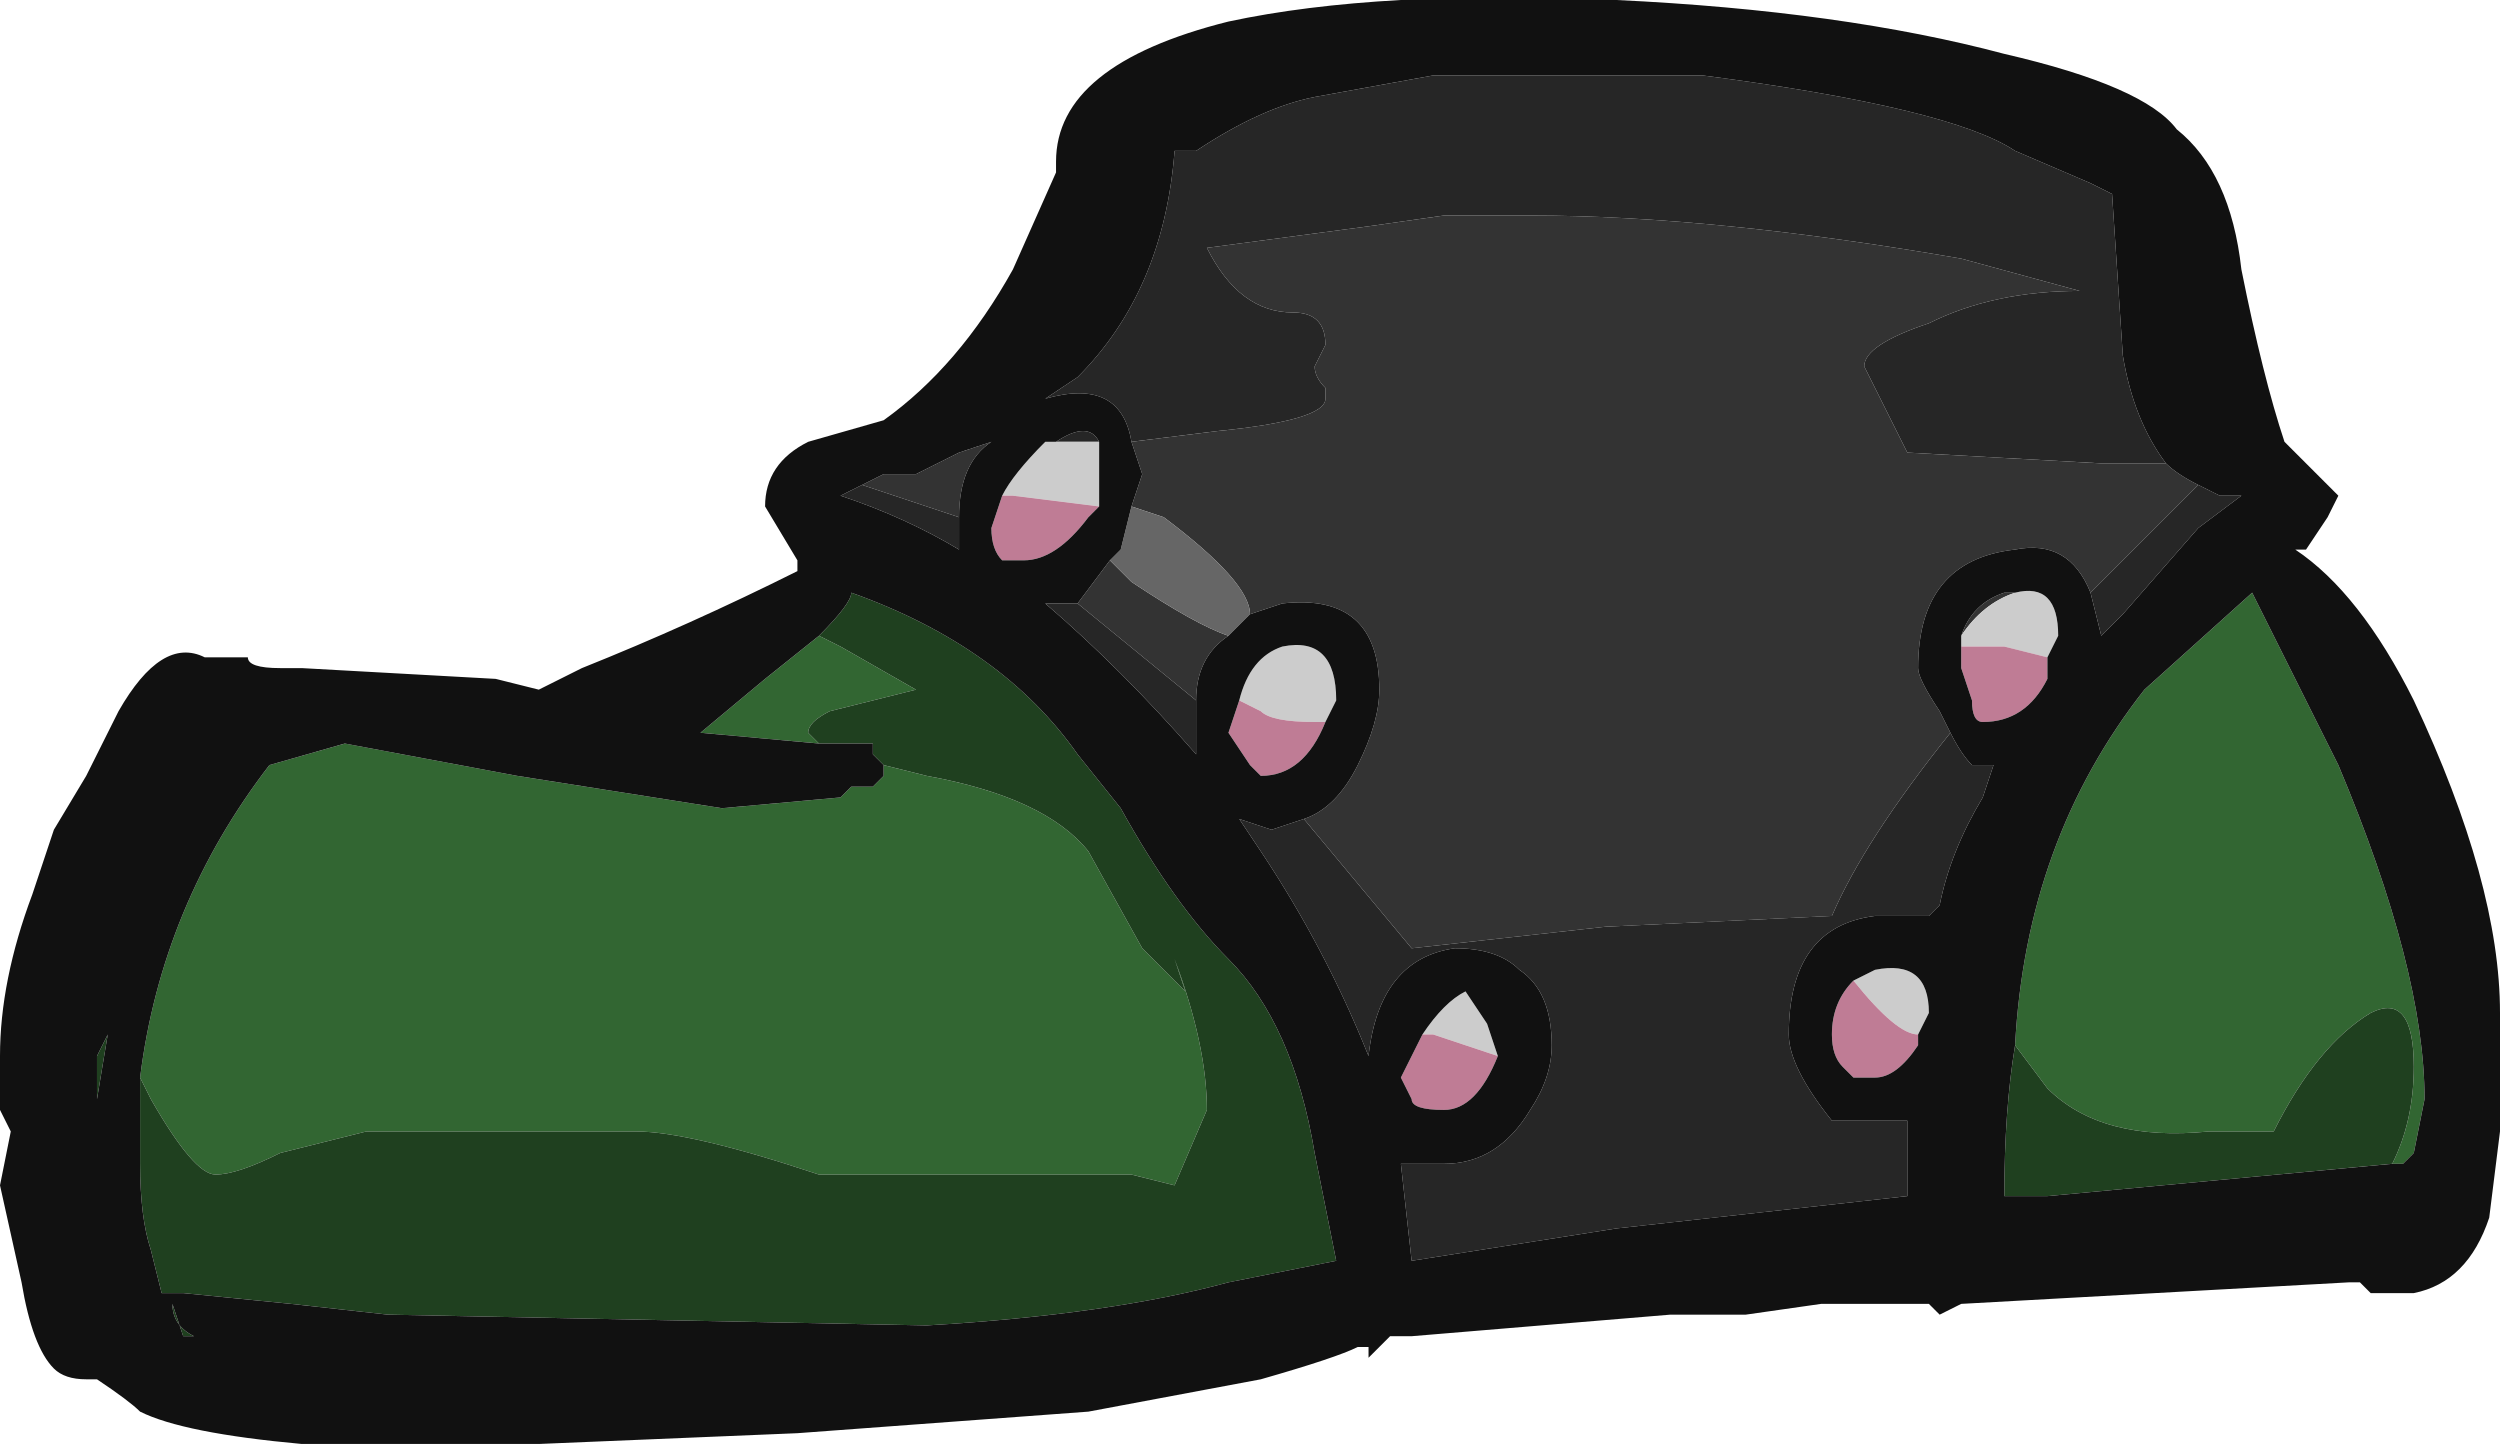 <?xml version="1.0" encoding="UTF-8" standalone="no"?>
<svg xmlns:ffdec="https://www.free-decompiler.com/flash" xmlns:xlink="http://www.w3.org/1999/xlink" ffdec:objectType="frame" height="46.9px" width="81.2px" xmlns="http://www.w3.org/2000/svg">
  <g transform="matrix(1.0, 0.0, 0.0, 1.0, 40.6, 46.55)">
    <use ffdec:characterId="743" height="6.7" transform="matrix(7.0, 0.0, 0.0, 7.0, -40.6, -46.55)" width="11.6" xlink:href="#shape0"/>
  </g>
  <defs>
    <g id="shape0" transform="matrix(1.0, 0.0, 0.0, 1.0, 5.8, 6.65)">
      <path d="M-0.55 -4.6 L-0.15 -4.65 Q0.35 -4.7 0.35 -4.8 L0.35 -4.85 Q0.3 -4.9 0.3 -4.95 L0.35 -5.05 Q0.35 -5.2 0.2 -5.2 -0.05 -5.2 -0.2 -5.5 L0.55 -5.6 0.9 -5.65 1.3 -5.65 Q2.15 -5.65 3.3 -5.45 L3.85 -5.3 Q3.45 -5.3 3.15 -5.15 2.85 -5.05 2.85 -4.95 L3.05 -4.55 3.95 -4.5 4.25 -4.5 Q4.3 -4.45 4.4 -4.4 L3.9 -3.9 Q3.8 -4.15 3.55 -4.1 3.1 -4.05 3.1 -3.55 3.1 -3.5 3.2 -3.35 L3.25 -3.25 Q2.85 -2.75 2.7 -2.4 L1.65 -2.35 0.75 -2.25 0.25 -2.85 Q0.4 -2.9 0.5 -3.1 0.6 -3.3 0.6 -3.45 0.6 -3.9 0.15 -3.85 L0.0 -3.8 Q0.0 -3.95 -0.4 -4.25 L-0.55 -4.3 -0.5 -4.45 -0.55 -4.6 M3.55 -3.9 Q3.4 -3.85 3.3 -3.7 3.35 -3.85 3.5 -3.9 L3.55 -3.9 M-1.8 -4.4 L-1.7 -4.45 -1.55 -4.45 Q-1.45 -4.5 -1.35 -4.55 L-1.2 -4.6 Q-1.35 -4.5 -1.35 -4.25 L-1.8 -4.4 M-0.25 -3.4 L-0.8 -3.85 -0.65 -4.05 -0.55 -3.95 Q-0.25 -3.75 -0.1 -3.7 -0.25 -3.6 -0.25 -3.4" fill="#333333" fill-rule="evenodd" stroke="none"/>
      <path d="M3.55 -1.8 Q3.6 -2.75 4.15 -3.45 L4.65 -3.9 5.05 -3.1 Q5.45 -2.15 5.45 -1.55 L5.4 -1.3 5.35 -1.25 5.3 -1.25 Q5.4 -1.45 5.4 -1.7 5.4 -2.05 5.2 -1.95 4.95 -1.8 4.75 -1.4 L4.45 -1.4 Q3.95 -1.35 3.7 -1.6 L3.55 -1.8 M-2.0 -3.7 L-1.9 -3.65 -1.55 -3.45 -1.95 -3.35 Q-2.05 -3.3 -2.05 -3.25 L-2.0 -3.2 -2.55 -3.25 -2.25 -3.5 -2.0 -3.7 M-1.75 -3.15 L-1.7 -3.1 -1.5 -3.05 Q-0.95 -2.95 -0.75 -2.7 L-0.5 -2.25 -0.3 -2.05 -0.35 -2.2 Q-0.2 -1.8 -0.2 -1.5 L-0.35 -1.15 -0.55 -1.2 -2.0 -1.2 Q-2.6 -1.4 -2.85 -1.4 L-4.1 -1.4 -4.5 -1.3 Q-4.7 -1.2 -4.8 -1.2 -4.9 -1.2 -5.1 -1.55 L-5.15 -1.65 Q-5.05 -2.45 -4.55 -3.1 L-4.2 -3.2 -3.4 -3.05 -2.45 -2.9 -1.9 -2.95 -1.85 -3.0 -1.75 -3.0 -1.7 -3.05 -1.7 -3.1 -1.75 -3.15 M-5.35 -1.75 L-5.3 -1.85 -5.35 -1.75" fill="#326632" fill-rule="evenodd" stroke="none"/>
      <path d="M3.55 -1.8 L3.7 -1.6 Q3.95 -1.35 4.45 -1.4 L4.75 -1.4 Q4.95 -1.8 5.2 -1.95 5.4 -2.05 5.4 -1.7 5.4 -1.45 5.3 -1.25 L3.7 -1.1 3.5 -1.1 Q3.5 -1.5 3.55 -1.8 M-2.0 -3.7 Q-1.85 -3.85 -1.85 -3.9 -1.15 -3.65 -0.8 -3.15 L-0.6 -2.9 Q-0.35 -2.45 -0.1 -2.2 0.2 -1.9 0.3 -1.3 L0.4 -0.8 -0.1 -0.7 Q-0.65 -0.55 -1.5 -0.5 L-4.0 -0.55 -4.45 -0.6 -4.95 -0.65 -5.05 -0.65 -5.1 -0.85 Q-5.15 -1.0 -5.15 -1.25 L-5.15 -1.65 -5.1 -1.55 Q-4.9 -1.2 -4.8 -1.2 -4.7 -1.2 -4.5 -1.3 L-4.1 -1.4 -2.85 -1.4 Q-2.6 -1.4 -2.0 -1.2 L-0.55 -1.2 -0.35 -1.15 -0.2 -1.5 Q-0.2 -1.8 -0.35 -2.2 L-0.3 -2.05 -0.5 -2.25 -0.75 -2.7 Q-0.95 -2.95 -1.5 -3.05 L-1.7 -3.1 -1.75 -3.15 -1.75 -3.2 -2.0 -3.2 -2.05 -3.25 Q-2.05 -3.3 -1.95 -3.35 L-1.55 -3.45 -1.9 -3.65 -2.0 -3.7 M-5.35 -1.75 L-5.3 -1.85 -5.35 -1.55 -5.35 -1.75 M-5.0 -0.6 Q-5.0 -0.5 -4.9 -0.45 L-4.95 -0.45 -5.0 -0.6" fill="#1f401f" fill-rule="evenodd" stroke="none"/>
      <path d="M4.25 -4.5 L3.95 -4.5 3.05 -4.55 2.85 -4.95 Q2.85 -5.05 3.15 -5.15 3.45 -5.3 3.85 -5.3 L3.3 -5.45 Q2.15 -5.65 1.3 -5.65 L0.9 -5.65 0.55 -5.6 -0.2 -5.5 Q-0.05 -5.2 0.2 -5.2 0.35 -5.2 0.35 -5.05 L0.3 -4.95 Q0.3 -4.9 0.35 -4.85 L0.35 -4.8 Q0.35 -4.7 -0.15 -4.65 L-0.55 -4.6 Q-0.6 -4.9 -0.95 -4.8 L-0.8 -4.9 Q-0.4 -5.3 -0.35 -5.95 L-0.25 -5.95 Q0.05 -6.15 0.3 -6.2 L0.85 -6.3 2.1 -6.3 Q3.25 -6.15 3.55 -5.95 L3.9 -5.8 4.0 -5.75 4.05 -5.0 Q4.1 -4.7 4.25 -4.5 M0.25 -2.85 L0.75 -2.25 1.65 -2.35 2.7 -2.4 Q2.85 -2.75 3.25 -3.25 3.3 -3.15 3.35 -3.1 L3.45 -3.1 3.4 -2.95 Q3.25 -2.7 3.2 -2.45 L3.15 -2.4 2.9 -2.4 Q2.5 -2.35 2.5 -1.85 2.5 -1.7 2.7 -1.45 L3.05 -1.45 3.05 -1.1 1.7 -0.95 0.75 -0.8 0.7 -1.25 0.9 -1.25 Q1.15 -1.25 1.3 -1.5 1.4 -1.65 1.4 -1.8 1.4 -2.05 1.25 -2.15 1.15 -2.25 0.95 -2.25 0.6 -2.2 0.55 -1.75 0.35 -2.25 0.05 -2.7 L-0.05 -2.85 0.1 -2.8 0.25 -2.85 M3.9 -3.9 L4.4 -4.4 4.5 -4.35 4.6 -4.35 4.4 -4.2 4.05 -3.8 3.95 -3.7 3.9 -3.9 M-1.8 -4.4 L-1.35 -4.25 -1.35 -4.1 Q-1.6 -4.25 -1.9 -4.35 L-1.8 -4.4 M-0.7 -4.6 L-0.9 -4.6 Q-0.75 -4.7 -0.7 -4.6 M-0.25 -3.4 L-0.25 -3.15 Q-0.6 -3.55 -0.95 -3.85 L-0.8 -3.85 -0.25 -3.4" fill="#262626" fill-rule="evenodd" stroke="none"/>
      <path d="M-0.55 -4.3 L-0.4 -4.25 Q0.0 -3.95 0.0 -3.8 L-0.1 -3.7 Q-0.25 -3.75 -0.55 -3.95 L-0.65 -4.05 -0.6 -4.1 -0.55 -4.3" fill="#666666" fill-rule="evenodd" stroke="none"/>
      <path d="M3.7 -3.6 L3.5 -3.65 3.3 -3.65 3.3 -3.7 Q3.4 -3.85 3.55 -3.9 3.75 -3.95 3.75 -3.7 L3.7 -3.6 M3.1 -1.85 Q3.0 -1.85 2.8 -2.1 L2.9 -2.15 Q3.15 -2.2 3.15 -1.95 L3.1 -1.85 M0.35 -3.3 L0.3 -3.3 Q0.1 -3.3 0.05 -3.35 L-0.05 -3.4 Q0.0 -3.6 0.15 -3.65 0.4 -3.7 0.4 -3.4 L0.35 -3.3 M1.15 -1.75 L0.85 -1.85 0.8 -1.85 Q0.9 -2.0 1.0 -2.05 L1.1 -1.9 1.15 -1.75 M-0.7 -4.6 Q-0.7 -4.55 -0.7 -4.45 L-0.7 -4.3 -1.1 -4.35 -1.15 -4.35 Q-1.1 -4.45 -0.95 -4.6 L-0.9 -4.6 -0.7 -4.6" fill="#cccccc" fill-rule="evenodd" stroke="none"/>
      <path d="M3.3 -3.65 L3.5 -3.65 3.7 -3.6 3.7 -3.5 Q3.6 -3.3 3.4 -3.3 3.35 -3.3 3.35 -3.4 L3.3 -3.55 3.3 -3.65 M3.1 -1.85 L3.1 -1.8 Q3.0 -1.65 2.9 -1.65 L2.8 -1.65 2.75 -1.7 Q2.7 -1.75 2.7 -1.85 2.7 -2.0 2.8 -2.1 3.0 -1.85 3.1 -1.85 M-0.05 -3.4 L0.05 -3.35 Q0.1 -3.3 0.3 -3.3 L0.35 -3.3 Q0.25 -3.05 0.05 -3.05 L0.0 -3.1 -0.1 -3.25 -0.05 -3.4 M1.15 -1.75 Q1.05 -1.5 0.9 -1.5 0.75 -1.5 0.75 -1.55 L0.7 -1.65 0.8 -1.85 0.85 -1.85 1.15 -1.75 M-1.15 -4.35 L-1.1 -4.35 -0.7 -4.3 -0.75 -4.25 Q-0.9 -4.05 -1.05 -4.05 -1.1 -4.05 -1.15 -4.05 -1.2 -4.1 -1.2 -4.2 L-1.15 -4.35" fill="#bf7c95" fill-rule="evenodd" stroke="none"/>
      <path d="M4.3 -6.05 Q4.55 -5.85 4.6 -5.4 4.7 -4.9 4.8 -4.6 L5.05 -4.35 5.0 -4.25 4.9 -4.1 4.85 -4.1 Q5.15 -3.9 5.4 -3.4 5.8 -2.55 5.8 -1.95 L5.8 -1.4 5.75 -1.0 Q5.65 -0.7 5.4 -0.65 L5.2 -0.65 Q5.2 -0.6 5.2 -0.65 L5.15 -0.7 5.1 -0.7 3.3 -0.6 3.2 -0.55 3.15 -0.6 2.65 -0.6 2.3 -0.55 1.95 -0.55 0.75 -0.45 0.65 -0.45 0.55 -0.35 0.55 -0.4 0.5 -0.4 Q0.4 -0.35 0.05 -0.25 L-0.75 -0.1 -2.1 0.0 -3.3 0.05 -4.4 0.05 Q-4.95 0.0 -5.15 -0.1 -5.2 -0.15 -5.35 -0.25 L-5.4 -0.25 Q-5.5 -0.25 -5.55 -0.3 -5.65 -0.4 -5.7 -0.7 L-5.8 -1.15 -5.75 -1.4 -5.8 -1.5 -5.8 -1.75 Q-5.8 -2.1 -5.65 -2.5 L-5.55 -2.8 -5.4 -3.05 -5.25 -3.35 Q-5.05 -3.7 -4.85 -3.6 L-4.65 -3.6 Q-4.65 -3.55 -4.5 -3.55 L-4.4 -3.55 -3.5 -3.5 -3.3 -3.45 -3.1 -3.55 Q-2.6 -3.75 -2.1 -4.0 L-2.1 -4.05 -2.25 -4.3 Q-2.25 -4.5 -2.05 -4.6 L-1.7 -4.7 Q-1.35 -4.95 -1.1 -5.4 L-0.9 -5.85 -0.9 -5.9 Q-0.9 -6.35 -0.1 -6.55 0.6 -6.7 1.7 -6.65 2.75 -6.6 3.5 -6.4 4.15 -6.25 4.3 -6.05 M4.25 -4.5 Q4.1 -4.7 4.05 -5.0 L4.0 -5.75 3.9 -5.8 3.55 -5.95 Q3.25 -6.15 2.1 -6.3 L0.85 -6.3 0.3 -6.2 Q0.05 -6.15 -0.25 -5.95 L-0.35 -5.95 Q-0.4 -5.3 -0.8 -4.9 L-0.95 -4.8 Q-0.6 -4.9 -0.55 -4.6 L-0.5 -4.45 -0.55 -4.3 -0.6 -4.1 -0.65 -4.05 -0.8 -3.85 -0.95 -3.85 Q-0.6 -3.55 -0.25 -3.15 L-0.25 -3.4 Q-0.25 -3.6 -0.1 -3.7 L0.0 -3.8 0.15 -3.85 Q0.6 -3.9 0.6 -3.45 0.6 -3.3 0.5 -3.1 0.4 -2.9 0.25 -2.85 L0.1 -2.8 -0.05 -2.85 0.05 -2.7 Q0.35 -2.25 0.55 -1.75 0.6 -2.2 0.95 -2.25 1.15 -2.25 1.25 -2.15 1.4 -2.05 1.4 -1.8 1.4 -1.65 1.3 -1.5 1.15 -1.25 0.9 -1.25 L0.7 -1.25 0.75 -0.8 1.7 -0.95 3.05 -1.1 3.05 -1.45 2.7 -1.45 Q2.5 -1.7 2.5 -1.85 2.5 -2.35 2.9 -2.4 L3.15 -2.4 3.2 -2.45 Q3.25 -2.7 3.4 -2.95 L3.45 -3.1 3.35 -3.1 Q3.3 -3.15 3.25 -3.25 L3.2 -3.35 Q3.1 -3.5 3.1 -3.55 3.1 -4.05 3.55 -4.1 3.8 -4.15 3.9 -3.9 L3.95 -3.7 4.05 -3.8 4.4 -4.2 4.6 -4.35 4.5 -4.35 4.4 -4.4 Q4.3 -4.45 4.25 -4.5 M3.3 -3.65 L3.3 -3.55 3.35 -3.4 Q3.35 -3.3 3.4 -3.3 3.6 -3.3 3.7 -3.5 L3.7 -3.6 3.75 -3.7 Q3.75 -3.95 3.55 -3.9 L3.5 -3.9 Q3.35 -3.85 3.3 -3.7 L3.3 -3.65 M5.3 -1.25 L5.35 -1.25 5.4 -1.3 5.45 -1.55 Q5.45 -2.15 5.05 -3.1 L4.65 -3.9 4.15 -3.45 Q3.6 -2.75 3.55 -1.8 3.5 -1.5 3.5 -1.1 L3.7 -1.1 5.3 -1.25 M2.8 -2.1 Q2.7 -2.0 2.7 -1.85 2.7 -1.75 2.75 -1.7 L2.8 -1.65 2.9 -1.65 Q3.0 -1.65 3.1 -1.8 L3.1 -1.85 3.15 -1.95 Q3.15 -2.2 2.9 -2.15 L2.8 -2.1 M0.35 -3.3 L0.4 -3.4 Q0.4 -3.7 0.15 -3.65 0.0 -3.6 -0.05 -3.4 L-0.1 -3.25 0.0 -3.1 0.05 -3.05 Q0.25 -3.05 0.35 -3.3 M0.8 -1.85 L0.7 -1.65 0.75 -1.55 Q0.75 -1.5 0.9 -1.5 1.05 -1.5 1.15 -1.75 L1.1 -1.9 1.0 -2.05 Q0.9 -2.0 0.8 -1.85 M-5.15 -1.65 L-5.15 -1.25 Q-5.15 -1.0 -5.1 -0.85 L-5.05 -0.65 -4.95 -0.65 -4.45 -0.6 -4.0 -0.55 -1.5 -0.5 Q-0.65 -0.55 -0.1 -0.7 L0.4 -0.8 0.3 -1.3 Q0.2 -1.9 -0.1 -2.2 -0.35 -2.45 -0.6 -2.9 L-0.8 -3.15 Q-1.15 -3.65 -1.85 -3.9 -1.85 -3.85 -2.0 -3.7 L-2.25 -3.5 -2.55 -3.25 -2.0 -3.2 -1.75 -3.2 -1.75 -3.15 -1.7 -3.1 -1.7 -3.05 -1.75 -3.0 -1.85 -3.0 -1.9 -2.95 -2.45 -2.9 -3.4 -3.05 -4.2 -3.2 -4.55 -3.1 Q-5.05 -2.45 -5.15 -1.65 M-1.2 -4.6 L-1.35 -4.55 Q-1.45 -4.5 -1.55 -4.45 L-1.7 -4.45 -1.8 -4.4 -1.9 -4.35 Q-1.6 -4.25 -1.35 -4.1 L-1.35 -4.25 Q-1.35 -4.5 -1.2 -4.6 M-0.7 -4.3 L-0.7 -4.45 Q-0.7 -4.55 -0.7 -4.6 -0.75 -4.7 -0.9 -4.6 L-0.95 -4.6 Q-1.1 -4.45 -1.15 -4.35 L-1.2 -4.2 Q-1.2 -4.1 -1.15 -4.05 -1.1 -4.05 -1.05 -4.05 -0.9 -4.05 -0.75 -4.25 L-0.7 -4.3 M-5.3 -1.85 L-5.35 -1.75 -5.35 -1.55 -5.3 -1.85 M-5.0 -0.6 L-4.95 -0.45 -4.9 -0.45 Q-5.0 -0.5 -5.0 -0.6" fill="#111111" fill-rule="evenodd" stroke="none"/>
    </g>
  </defs>
</svg>
